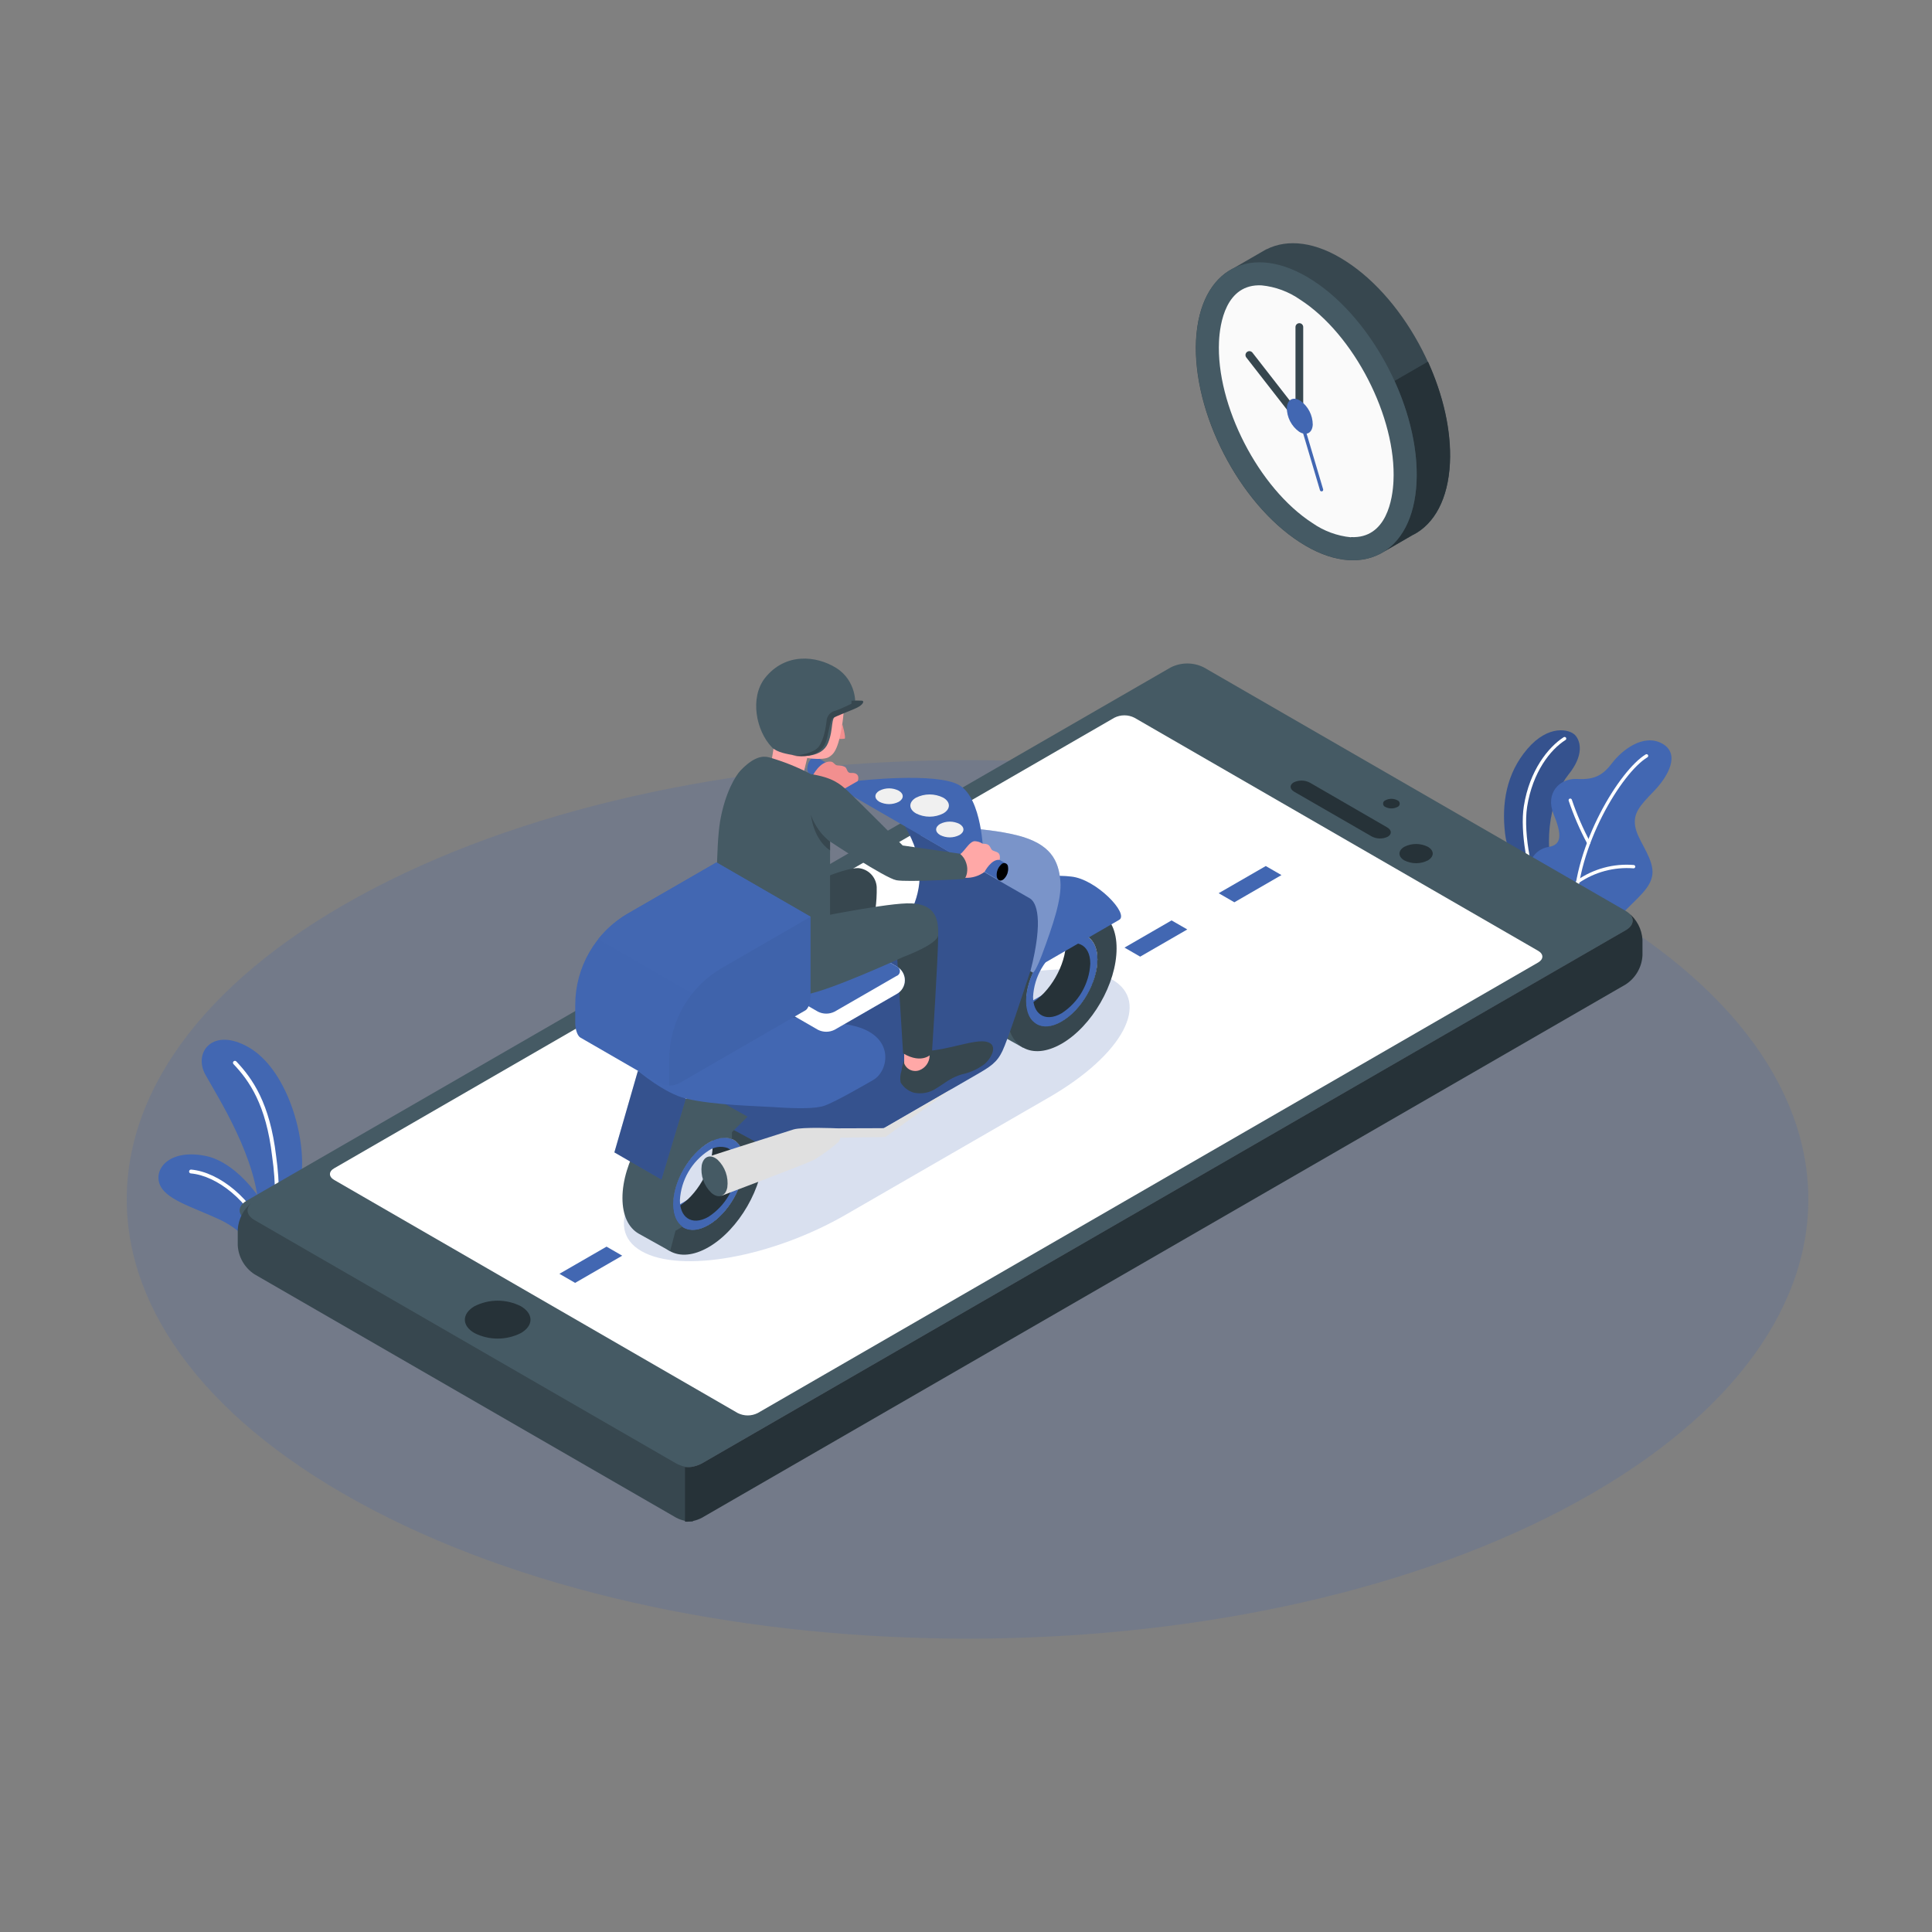 <svg width="600" height="600" viewBox="0 0 600 600" fill="none" xmlns="http://www.w3.org/2000/svg">
<rect x="0" y="0" width="600" height="600" fill="#808080" stroke="none"/>
<path d="M115.836 468.936C217.836 522.216 383.136 522.216 485.112 468.936C587.088 415.656 587.112 329.304 485.112 276.024C383.112 222.744 217.812 222.756 115.836 276.024C13.86 329.292 13.872 415.668 115.836 468.936Z" fill="#4267B2" fill-opacity="0.2"/>
<path d="M85.584 384H89.88C91.849 377.425 93.14 370.666 93.732 363.828C94.668 351.168 88.536 331.788 77.304 325.296C66.072 318.804 59.988 326.832 63.756 333.696C67.524 340.56 80.232 360.084 80.4 376.884L85.584 384Z" fill="#4267B2"/>
<path d="M84.552 384H85.752C86.924 375.709 86.924 367.295 85.752 359.004C83.808 342.576 78.408 334.944 73.392 329.64C73.282 329.524 73.131 329.456 72.971 329.452C72.811 329.447 72.656 329.506 72.54 329.616C72.424 329.726 72.356 329.877 72.352 330.037C72.347 330.197 72.406 330.352 72.516 330.468C77.4 335.616 82.656 343.056 84.516 359.136C85.705 367.381 85.717 375.752 84.552 384Z" fill="white"/>
<path d="M85.932 384C83.724 373.584 73.692 361.2 64.224 359.064C53.244 356.664 47.904 362.46 49.476 367.464C51.048 372.468 59.724 374.796 68.148 378.72C70.984 380.033 73.577 381.818 75.816 384H85.932Z" fill="#4267B2"/>
<path d="M81.936 384H83.22C78.576 372.324 68.016 363.996 59.376 363.228C59.298 363.22 59.219 363.227 59.143 363.25C59.068 363.273 58.998 363.311 58.938 363.361C58.877 363.411 58.828 363.473 58.792 363.543C58.756 363.613 58.734 363.69 58.728 363.768C58.718 363.847 58.724 363.926 58.746 364.002C58.769 364.078 58.806 364.149 58.857 364.21C58.907 364.27 58.97 364.32 59.041 364.356C59.112 364.391 59.189 364.412 59.268 364.416C67.428 365.148 77.4 372.972 81.936 384Z" fill="white"/>
<path d="M473.304 274.212L482.292 278.928L483.048 273.3C478.596 260.748 482.256 246.516 487.068 240.588C491.88 234.66 490.956 230.304 489.216 228.36C487.476 226.416 480.876 224.94 474.348 232.572C467.82 240.204 466.32 249.468 467.412 258.816C468.108 264.66 471.18 270.66 473.304 274.212Z" fill="#4267B2"/>
<path opacity="0.2" d="M473.304 274.212L482.292 278.928L483.048 273.3C478.596 260.748 482.256 246.516 487.068 240.588C491.88 234.66 490.956 230.304 489.216 228.36C487.476 226.416 480.876 224.94 474.348 232.572C467.82 240.204 466.32 249.468 467.412 258.816C468.108 264.66 471.18 270.66 473.304 274.212Z" fill="black"/>
<path d="M477.012 276.156L478.788 277.092C478.771 277.058 478.751 277.026 478.728 276.996C476.184 273.972 472.896 259.164 474.276 250.488C475.98 239.772 481.476 232.776 486.18 229.812C486.237 229.777 486.287 229.73 486.327 229.675C486.366 229.62 486.394 229.557 486.408 229.491C486.423 229.425 486.424 229.357 486.411 229.29C486.399 229.224 486.373 229.16 486.336 229.104C486.26 228.989 486.142 228.909 486.008 228.88C485.873 228.851 485.733 228.875 485.616 228.948C480.816 232.032 475.008 239.268 473.244 250.332C471.972 258.408 474.516 271.2 477.012 276.156Z" fill="white"/>
<path d="M482.472 252.792C485.1 259.236 485.088 262.392 480.804 263.052C476.94 263.628 472.248 268.32 476.604 275.94L502.092 289.308C502.156 287.883 502.508 286.487 503.127 285.202C503.746 283.917 504.618 282.771 505.692 281.832C509.88 277.644 513.744 274.488 513.144 269.832C512.544 265.176 508.5 260.688 507.828 256.632C507.156 252.576 509.22 250.26 513.624 245.712C518.028 241.164 522.024 234.108 516.144 230.892C510.264 227.676 503.532 233.184 500.724 236.892C497.916 240.6 495.348 242.232 489.816 241.92C484.284 241.608 479.844 246.348 482.472 252.792Z" fill="#4267B2"/>
<path d="M489.684 282.804C489.564 263.028 503.736 239.868 511.62 235.188C511.736 235.114 511.82 234.998 511.853 234.864C511.887 234.73 511.868 234.588 511.8 234.468C511.728 234.352 511.614 234.269 511.482 234.236C511.35 234.202 511.21 234.221 511.092 234.288C503.1 239.088 488.808 262.26 488.652 282.288L489.684 282.804Z" fill="white"/>
<path d="M493.476 262.248C493.368 262.273 493.254 262.26 493.154 262.212C493.054 262.164 492.973 262.084 492.924 261.984C490.635 257.713 488.708 253.257 487.164 248.664C487.143 248.599 487.136 248.531 487.142 248.464C487.147 248.396 487.167 248.331 487.198 248.27C487.229 248.21 487.272 248.157 487.324 248.113C487.375 248.069 487.435 248.036 487.5 248.016C487.565 247.995 487.633 247.988 487.7 247.994C487.768 248 487.833 248.019 487.894 248.05C487.954 248.081 488.007 248.124 488.051 248.176C488.094 248.227 488.127 248.287 488.148 248.352C489.678 252.882 491.58 257.277 493.836 261.492C493.9 261.615 493.913 261.758 493.873 261.89C493.832 262.023 493.742 262.134 493.62 262.2L493.476 262.248Z" fill="white"/>
<path d="M490.068 274.368C489.97 274.386 489.868 274.377 489.775 274.341C489.682 274.305 489.601 274.244 489.54 274.164C489.461 274.049 489.431 273.908 489.455 273.771C489.48 273.634 489.558 273.512 489.672 273.432C494.84 269.814 501.109 268.116 507.396 268.632C507.533 268.65 507.657 268.721 507.742 268.83C507.826 268.939 507.864 269.077 507.846 269.214C507.829 269.351 507.757 269.475 507.648 269.56C507.539 269.644 507.401 269.681 507.264 269.664C501.244 269.206 495.249 270.819 490.272 274.236C490.214 274.293 490.144 274.338 490.068 274.368Z" fill="white"/>
<path d="M76.572 378.9L207.54 454.5C209.15 455.317 210.93 455.743 212.736 455.743C214.542 455.743 216.322 455.317 217.932 454.5L504.888 288.9C507.756 287.244 507.756 284.556 504.888 282.9L373.92 207.3C372.311 206.477 370.531 206.048 368.724 206.048C366.917 206.048 365.136 206.477 363.528 207.3L76.572 372.9C73.704 374.556 73.704 377.244 76.572 378.9Z" fill="#455A64"/>
<path d="M147.36 414C149.593 415.127 152.059 415.713 154.56 415.713C157.061 415.713 159.527 415.127 161.76 414C165.756 411.696 165.756 408 161.76 405.66C159.529 404.528 157.062 403.938 154.56 403.938C152.058 403.938 149.591 404.528 147.36 405.66C143.364 408 143.364 411.72 147.36 414Z" fill="#263238"/>
<path d="M210 454.5L79.032 378.9C76.464 377.412 76.2 375.108 78.228 373.452C76.947 374.465 75.894 375.737 75.137 377.184C74.38 378.631 73.937 380.222 73.836 381.852V386.736C73.934 388.539 74.456 390.293 75.359 391.857C76.262 393.42 77.52 394.749 79.032 395.736L210 471.336C211.601 472.172 213.39 472.586 215.196 472.536V455.748C213.386 455.783 211.597 455.353 210 454.5Z" fill="#37474F"/>
<path d="M504.876 305.724C506.392 304.74 507.653 303.412 508.558 301.848C509.463 300.284 509.986 298.528 510.084 296.724V291.84C509.987 290.208 509.544 288.615 508.785 287.167C508.025 285.719 506.967 284.448 505.68 283.44C507.72 285.096 507.456 287.4 504.888 288.876L217.932 454.5C216.329 455.333 214.542 455.746 212.736 455.7V472.584C214.542 472.63 216.329 472.217 217.932 471.384L504.876 305.724Z" fill="#263238"/>
<path d="M229.116 438.84L103.764 366.432C102.036 365.436 102.036 363.816 103.764 362.832L346.068 222.9C347.035 222.409 348.104 222.153 349.188 222.153C350.272 222.153 351.341 222.409 352.308 222.9L477.708 295.296C479.424 296.292 479.424 297.9 477.708 298.896L235.308 438.84C234.348 439.323 233.287 439.575 232.212 439.575C231.137 439.575 230.076 439.323 229.116 438.84Z" fill="white"/>
<path d="M178.608 398.412L193.236 389.964L188.364 387.156L173.736 395.592L178.608 398.412Z" fill="#4267B2"/>
<path d="M354.096 297.096L368.724 288.648L363.84 285.84L349.224 294.288L354.096 297.096Z" fill="#4267B2"/>
<path d="M383.34 280.212L397.968 271.764L393.096 268.956L378.468 277.392L383.34 280.212Z" fill="#4267B2"/>
<path d="M430.284 250.632C430.852 250.916 431.479 251.064 432.114 251.064C432.749 251.064 433.376 250.916 433.944 250.632C434.164 250.557 434.355 250.414 434.491 250.225C434.626 250.036 434.699 249.809 434.699 249.576C434.699 249.343 434.626 249.116 434.491 248.927C434.355 248.738 434.164 248.595 433.944 248.52C433.377 248.23 432.75 248.079 432.114 248.079C431.478 248.079 430.85 248.23 430.284 248.52C430.064 248.595 429.872 248.738 429.737 248.927C429.602 249.116 429.529 249.343 429.529 249.576C429.529 249.809 429.602 250.036 429.737 250.225C429.872 250.414 430.064 250.557 430.284 250.632Z" fill="#263238"/>
<path d="M436.128 267.204C437.261 267.778 438.512 268.077 439.782 268.077C441.052 268.077 442.303 267.778 443.436 267.204C445.452 266.004 445.452 264.144 443.436 262.98C442.303 262.406 441.052 262.108 439.782 262.108C438.512 262.108 437.261 262.406 436.128 262.98C434.112 264.144 434.112 266.04 436.128 267.204Z" fill="#263238"/>
<path d="M430.968 259.86C432.312 259.08 432.24 257.784 430.812 256.956L406.812 243.072C406.04 242.658 405.18 242.433 404.304 242.417C403.427 242.4 402.56 242.592 401.772 242.976C400.428 243.756 400.5 245.052 401.928 245.88L426 259.764C426.764 260.165 427.61 260.383 428.473 260.4C429.335 260.416 430.19 260.232 430.968 259.86Z" fill="#263238"/>
<path d="M199.2 388.548C211.332 395.532 239.772 390.456 262.728 377.196L325.788 340.8C348.744 327.54 357.504 311.148 345.348 304.176C333.192 297.204 304.728 302.304 281.748 315.552L218.808 351.9C195.864 365.148 187.08 381.6 199.2 388.548Z" fill="#4267B2" fill-opacity="0.2"/>
<path d="M382.8 83.424H382.86L393.24 77.424H393.324C399.864 74.112 408.6 75.024 418.008 81.144C436.92 93.312 451.356 121.392 450.264 143.844C449.712 155.04 445.464 162.72 438.9 166.104H438.84L428.448 172.104H428.376C421.836 175.428 413.088 174.504 403.668 168.396C384.768 156.216 370.332 128.148 371.424 105.696C372 94.488 376.308 86.808 382.8 83.424Z" fill="#37474F"/>
<path d="M428.976 171.792L438.876 166.032H438.948C445.452 162.636 449.748 154.956 450.3 143.772C450.78 133.764 448.176 122.64 443.472 112.308L433.08 118.308C437.796 128.64 440.4 139.764 439.908 149.784C439.392 160.704 435.264 168.3 428.976 171.792Z" fill="#263238"/>
<path d="M403.716 168.384C384.816 156.204 370.38 128.136 371.472 105.684C372.564 83.232 388.8 74.892 407.664 87.06C426.528 99.228 441.012 127.308 439.92 149.76C438.828 172.212 422.616 180.552 403.716 168.384Z" fill="#455A64"/>
<path d="M419.556 166.8C430.704 167.34 432.516 154.8 432.756 149.4C433.716 129.6 420.444 103.8 403.776 93.06C400.225 90.572 396.091 89.043 391.776 88.62C380.64 88.08 378.828 100.62 378.576 106.02C377.616 125.82 390.876 151.62 407.556 162.42C411.107 164.908 415.241 166.437 419.556 166.86V166.8Z" fill="#FAFAFA"/>
<path d="M403.512 131.436C403.643 131.436 403.774 131.412 403.896 131.364C404.147 131.283 404.364 131.121 404.513 130.904C404.663 130.687 404.737 130.427 404.724 130.164V101.568C404.724 101.25 404.598 100.944 404.373 100.719C404.148 100.494 403.842 100.368 403.524 100.368C403.206 100.368 402.901 100.494 402.676 100.719C402.45 100.944 402.324 101.25 402.324 101.568V126.684L388.968 109.524C388.771 109.269 388.48 109.104 388.161 109.063C387.841 109.023 387.519 109.111 387.264 109.308C387.009 109.505 386.844 109.796 386.803 110.115C386.763 110.435 386.851 110.757 387.048 111.012L402.588 130.968C402.697 131.11 402.837 131.226 402.997 131.307C403.157 131.388 403.333 131.432 403.512 131.436Z" fill="#37474F"/>
<path d="M410.4 152.592C410.455 152.603 410.512 152.603 410.568 152.592C410.695 152.553 410.803 152.466 410.867 152.35C410.932 152.234 410.95 152.097 410.916 151.968L404.184 129.3C404.146 129.171 404.058 129.063 403.94 128.999C403.822 128.934 403.683 128.92 403.554 128.958C403.425 128.996 403.317 129.084 403.252 129.202C403.188 129.32 403.174 129.459 403.212 129.588L409.932 152.256C409.966 152.353 410.03 152.437 410.113 152.497C410.197 152.558 410.297 152.591 410.4 152.592Z" fill="#4267B2"/>
<path d="M403.896 124.488C401.664 123.06 399.756 124.044 399.636 126.684C399.643 128.124 399.99 129.542 400.649 130.822C401.308 132.103 402.26 133.209 403.428 134.052C405.648 135.492 407.556 134.508 407.688 131.868C407.678 130.427 407.329 129.008 406.671 127.726C406.012 126.445 405.062 125.335 403.896 124.488Z" fill="#4267B2"/>
<path d="M207.864 381.528L222.48 373.08L217.608 370.272L202.992 378.708L207.864 381.528Z" fill="#4267B2"/>
<path d="M237.108 364.644L251.736 356.196L246.852 353.388L232.236 361.824L237.108 364.644Z" fill="#4267B2"/>
<path d="M231.096 361.2C231.096 368.256 226.152 376.8 220.044 380.4C216.792 382.284 213.864 382.344 211.848 380.928C211.035 380.289 210.368 379.485 209.89 378.568C209.412 377.652 209.134 376.644 209.076 375.612C209.486 375.42 209.887 375.208 210.276 374.976C216.384 371.46 221.328 362.88 221.328 355.776C221.334 355.25 221.302 354.725 221.232 354.204C222.147 353.72 223.154 353.431 224.187 353.357C225.22 353.282 226.257 353.424 227.232 353.772C229.632 354.78 231.096 357.384 231.096 361.2Z" fill="#263238"/>
<path d="M232.092 346.704L231.888 346.584C228.816 344.952 224.688 345.252 220.044 347.916C210.624 353.352 202.98 366.576 202.98 377.46C202.98 382.932 204.912 386.76 208.032 388.536C211.152 390.312 215.364 390.012 220.032 387.336C229.452 381.9 237.084 368.664 237.084 357.78C237.096 352.308 235.2 348.48 232.092 346.704ZM220.092 380.376C216.828 382.26 213.9 382.32 211.884 380.892C210.108 379.692 209.028 377.292 209.028 373.992C209.028 366.948 213.984 358.392 220.092 354.792C222.876 353.184 225.408 352.908 227.292 353.736C229.62 354.732 231.084 357.336 231.084 361.176C231.096 368.28 226.152 376.86 220.044 380.4L220.092 380.376Z" fill="#37474F"/>
<path d="M227.856 354.06L227.724 353.988C225.732 352.92 223.032 353.124 220.044 354.84C213.936 358.368 208.98 366.948 208.98 374.04C208.98 377.64 210.18 380.04 212.256 381.24C214.332 382.44 217.056 382.2 220.044 380.448C226.152 376.92 231.096 368.34 231.096 361.248C231.096 357.696 229.86 355.2 227.856 354.06ZM220.044 377.88C217.428 379.392 215.076 379.44 213.444 378.288C212.028 377.292 211.152 375.384 211.152 372.744C211.32 369.66 212.213 366.658 213.758 363.983C215.303 361.308 217.456 359.035 220.044 357.348C220.885 356.761 221.851 356.378 222.865 356.23C223.88 356.083 224.915 356.173 225.888 356.496C227.76 357.3 228.936 359.388 228.936 362.496C228.769 365.579 227.876 368.579 226.331 371.252C224.786 373.925 222.632 376.196 220.044 377.88Z" fill="#4267B2"/>
<path d="M266.352 347.748L280.98 339.312L276.108 336.492L261.48 344.94L266.352 347.748Z" fill="#4267B2"/>
<path d="M295.608 330.864L310.224 322.428L305.352 319.608L290.724 328.056L295.608 330.864Z" fill="#4267B2"/>
<path d="M324.852 313.98L339.468 305.544L334.596 302.724L319.968 311.172L324.852 313.98Z" fill="#4267B2"/>
<path d="M252.072 235.464C252.225 235.26 252.439 235.11 252.683 235.035C252.927 234.961 253.188 234.966 253.429 235.051C253.67 235.135 253.877 235.294 254.022 235.504C254.166 235.714 254.24 235.965 254.232 236.22C254.326 236.903 254.256 237.599 254.029 238.249C253.801 238.9 253.423 239.488 252.924 239.964C251.964 240.792 250.992 240.456 250.764 239.208C250.671 238.525 250.741 237.83 250.969 237.179C251.196 236.528 251.574 235.941 252.072 235.464Z" fill="#4267B2"/>
<path d="M263.328 240.768L253.548 235.116L251.4 240.288L261.216 245.952L263.328 240.768Z" fill="#4267B2"/>
<path d="M261.828 241.092C262.788 240.276 263.748 240.612 263.988 241.86C264.076 242.542 264.003 243.235 263.774 243.884C263.544 244.532 263.166 245.117 262.668 245.592C261.708 246.42 260.736 246.084 260.508 244.836C260.42 244.152 260.494 243.457 260.724 242.807C260.953 242.157 261.331 241.57 261.828 241.092Z" fill="#4267B2"/>
<path d="M336.996 288.42C336.996 288.66 336.996 288.876 336.996 289.116C336.996 289.596 336.996 290.088 336.996 290.58C335.052 289.752 332.52 290.028 329.736 291.636C323.628 295.164 318.672 303.744 318.672 310.836C318.672 314.124 319.752 316.5 321.528 317.736C321.029 318.091 320.513 318.419 319.98 318.72L319.416 319.008L317.724 325.38L307.932 319.92C304.836 318.132 302.928 314.316 302.928 308.868C302.928 297.984 310.56 284.76 319.98 279.312C324.636 276.624 328.848 276.348 331.98 278.112L341.58 283.488L341.784 283.608L336.996 288.42Z" fill="#455A64"/>
<path d="M341.772 283.5L341.568 283.38C338.496 281.748 334.368 282.048 329.724 284.712C320.304 290.148 312.66 303.372 312.66 314.256C312.66 319.728 314.592 323.556 317.712 325.332C320.832 327.108 325.044 326.808 329.712 324.132C339.132 318.696 346.764 305.46 346.764 294.576C346.8 289.104 344.868 285.276 341.772 283.5ZM329.772 317.172C326.508 319.056 323.58 319.116 321.564 317.688C319.788 316.488 318.708 314.088 318.708 310.788C318.708 303.744 323.664 295.188 329.772 291.588C332.556 289.98 335.088 289.704 337.032 290.532C339.36 291.528 340.824 294.132 340.824 297.972C340.8 305.076 335.832 313.656 329.724 317.172H329.772Z" fill="#37474F"/>
<path d="M340.8 298.02C340.8 305.076 335.856 313.62 329.748 317.22C326.496 319.104 323.568 319.164 321.552 317.748C320.739 317.109 320.072 316.305 319.594 315.388C319.116 314.472 318.838 313.464 318.78 312.432C319.19 312.24 319.591 312.028 319.98 311.796C326.088 308.28 331.032 299.7 331.032 292.596C331.038 292.07 331.006 291.545 330.936 291.024C331.851 290.54 332.858 290.251 333.891 290.177C334.924 290.102 335.961 290.244 336.936 290.592C339.312 291.6 340.8 294.18 340.8 298.02Z" fill="#263238"/>
<path d="M337.536 290.856L337.404 290.772C335.412 289.716 332.7 289.908 329.724 291.636C323.616 295.164 318.66 303.732 318.66 310.836C318.66 314.436 319.86 316.836 321.936 318.036C324.012 319.236 326.736 318.984 329.724 317.232C335.832 313.716 340.776 305.136 340.776 298.032C340.8 294.492 339.6 292.008 337.536 290.856ZM329.724 314.664C327.096 316.188 324.744 316.236 323.124 315.084C321.696 314.088 320.832 312.18 320.832 309.54C321 306.456 321.893 303.454 323.438 300.779C324.983 298.104 327.136 295.831 329.724 294.144C331.956 292.848 333.996 292.62 335.556 293.292C337.428 294.096 338.604 296.184 338.604 299.292C338.437 302.372 337.546 305.369 336.003 308.04C334.46 310.711 332.309 312.981 329.724 314.664Z" fill="#4267B2"/>
<path d="M319.968 301.608L347.568 285.672C350.772 283.812 340.368 272.952 332.628 272.22C328.367 271.705 324.045 272.114 319.956 273.42C319.956 273.42 325.848 280.968 324.84 285.252C323.832 289.536 319.968 301.608 319.968 301.608Z" fill="#4267B2"/>
<path d="M280.98 256.572C280.98 256.572 320.988 276.756 322.716 277.968C324.444 279.18 322.716 293.256 319.968 301.608C317.22 309.96 312.996 322.8 311.304 326.4C309.612 330 307.404 331.344 303.348 333.684L274.548 350.328L235.56 355.08L220.08 346.68L224.112 321.348C224.112 321.348 265.548 299.304 271.224 296.028C276.9 292.752 293.688 277.38 280.98 256.572Z" fill="#4267B2"/>
<path opacity="0.2" d="M280.98 256.572C280.98 256.572 320.988 276.756 322.716 277.968C324.444 279.18 322.716 293.256 319.968 301.608C317.22 309.96 312.996 322.8 311.304 326.4C309.612 330 307.404 331.344 303.348 333.684L274.548 350.328L235.56 355.08L220.08 346.68L224.112 321.348C224.112 321.348 265.548 299.304 271.224 296.028C276.9 292.752 293.688 277.38 280.98 256.572Z" fill="black"/>
<path d="M323.484 296.796C327.084 287.124 329.772 279.108 329.316 273.696C328.764 267.276 326.364 262.032 315.78 259.392C305.196 256.752 290.4 256.8 290.4 256.8L285.9 259.404C285.9 259.404 316.332 277.044 319.788 278.964C321.9 280.164 324.156 285.456 320.016 301.62L320.724 302.028C321.072 302.244 322.332 299.904 323.484 296.796Z" fill="#4267B2"/>
<path opacity="0.3" d="M323.484 296.796C327.084 287.124 329.772 279.108 329.316 273.696C328.764 267.276 326.364 262.032 315.78 259.392C305.196 256.752 290.4 256.8 290.4 256.8L285.9 259.404C285.9 259.404 316.332 277.044 319.788 278.964C321.9 280.164 324.156 285.456 320.016 301.62L320.724 302.028C321.072 302.244 322.332 299.904 323.484 296.796Z" fill="white"/>
<path d="M300.432 267.828L305.352 265.02C305.352 265.02 305.064 247.968 297.888 243.828C290.712 239.688 266.352 242.508 266.352 242.508L261.48 245.316L300.432 267.828Z" fill="#4267B2"/>
<path d="M284.472 247.728C282.132 249.084 282.132 251.268 284.472 252.612C285.784 253.28 287.236 253.628 288.708 253.628C290.18 253.628 291.632 253.28 292.944 252.612C295.272 251.268 295.272 249.072 292.944 247.728C291.63 247.065 290.179 246.72 288.708 246.72C287.237 246.72 285.786 247.065 284.472 247.728Z" fill="#F0F0F0"/>
<path d="M291.96 255.876C290.316 256.836 290.316 258.384 291.96 259.332C292.889 259.807 293.917 260.055 294.96 260.055C296.003 260.055 297.031 259.807 297.96 259.332C299.616 258.384 299.616 256.836 297.96 255.876C297.03 255.407 296.002 255.162 294.96 255.162C293.918 255.162 292.89 255.407 291.96 255.876Z" fill="#F0F0F0"/>
<path d="M273.108 245.556C271.452 246.504 271.452 248.052 273.108 249.012C274.038 249.481 275.066 249.726 276.108 249.726C277.15 249.726 278.178 249.481 279.108 249.012C280.764 248.052 280.764 246.504 279.108 245.556C278.179 245.081 277.151 244.833 276.108 244.833C275.065 244.833 274.037 245.081 273.108 245.556Z" fill="#F0F0F0"/>
<path d="M301.2 262.884C302.16 262.056 303.12 262.392 303.36 263.64C303.448 264.324 303.375 265.019 303.146 265.669C302.917 266.319 302.538 266.907 302.04 267.384C301.887 267.588 301.673 267.738 301.429 267.813C301.185 267.887 300.924 267.882 300.683 267.797C300.442 267.713 300.235 267.554 300.09 267.344C299.946 267.134 299.872 266.883 299.88 266.628C299.788 265.944 299.859 265.248 300.089 264.597C300.318 263.946 300.699 263.359 301.2 262.884Z" fill="#4267B2"/>
<path d="M312.396 268.188L302.604 262.536L300.468 267.708L310.272 273.36L312.396 268.188Z" fill="#4267B2"/>
<path d="M310.884 268.512C311.037 268.308 311.251 268.158 311.495 268.083C311.739 268.009 312 268.014 312.241 268.099C312.482 268.183 312.689 268.342 312.834 268.552C312.978 268.762 313.052 269.013 313.044 269.268C313.135 269.952 313.063 270.648 312.834 271.299C312.604 271.949 312.224 272.537 311.724 273.012C310.764 273.84 309.804 273.492 309.564 272.256C309.475 271.572 309.547 270.877 309.777 270.226C310.006 269.576 310.385 268.989 310.884 268.512Z" fill="#4267B2"/>
<path d="M310.884 268.512C311.037 268.308 311.251 268.158 311.495 268.083C311.739 268.009 312 268.014 312.241 268.099C312.482 268.183 312.689 268.342 312.834 268.552C312.978 268.762 313.052 269.013 313.044 269.268C313.135 269.952 313.063 270.648 312.834 271.299C312.604 271.949 312.224 272.537 311.724 273.012C310.764 273.84 309.804 273.492 309.564 272.256C309.475 271.572 309.547 270.877 309.777 270.226C310.006 269.576 310.385 268.989 310.884 268.512Z" fill="black"/>
<path d="M227.316 351.6C227.316 351.84 227.316 352.056 227.316 352.296C227.316 352.776 227.316 353.268 227.316 353.76C225.372 352.932 222.84 353.208 220.116 354.816C214.008 358.344 209.052 366.924 209.052 374.016C209.052 377.304 210.132 379.68 211.908 380.916C211.409 381.271 210.893 381.599 210.36 381.9L209.796 382.188L208.104 388.56L198.312 383.1C195.216 381.312 193.308 377.496 193.308 372.048C193.308 361.164 200.94 347.94 210.36 342.492C215.016 339.804 219.228 339.528 222.36 341.292L231.96 346.668L232.164 346.788L227.316 351.6Z" fill="#455A64"/>
<path d="M198.108 332.556L190.8 357.888L205.428 366.336L213 341.16L198.108 332.556Z" fill="#4267B2"/>
<path opacity="0.2" d="M198.108 332.556L190.8 357.888L205.428 366.336L213 341.16L198.108 332.556Z" fill="black"/>
<path d="M198.108 332.556C198.108 332.556 206.4 339.6 213 341.16C221.664 343.26 235.44 343.488 240.324 343.824C247.788 344.34 253.428 344.328 256.068 343.38C259.488 342.18 268.68 336.84 271.224 335.376C276.096 332.568 278.172 321.516 264.744 318.492C255.665 316.611 246.416 315.666 237.144 315.672L198.108 332.556Z" fill="#4267B2"/>
<path d="M280.8 329.316C280.383 330.36 280.1 331.453 279.96 332.568C279.573 333.727 279.483 334.965 279.696 336.168C280.611 337.681 282.05 338.804 283.74 339.324C284.957 339.595 286.217 339.612 287.442 339.374C288.666 339.137 289.828 338.65 290.856 337.944C293.34 336.456 295.212 334.656 298.74 333.648C301.262 333.114 303.637 332.037 305.7 330.492C307.656 328.92 310.272 324.576 306.528 323.568C302.784 322.56 294.648 326.112 287.232 326.436L280.8 329.316Z" fill="#37474F"/>
<path d="M280.8 324.684V330.228C281.027 330.851 281.422 331.399 281.94 331.812C282.459 332.225 283.082 332.487 283.74 332.568C284.343 332.656 284.958 332.59 285.528 332.376C286.427 332.033 287.206 331.434 287.769 330.654C288.332 329.873 288.654 328.945 288.696 327.984L288.912 324.684H280.8Z" fill="#FFA8A7"/>
<path d="M291.36 290.4C291.36 297.3 289.416 327.132 289.416 327.132C289.416 327.132 286.596 330.732 280.464 327.132L278.4 293.796L291.36 290.4Z" fill="#37474F"/>
<path d="M259.2 319.8L278.4 308.736C279.187 308.323 279.846 307.703 280.305 306.942C280.765 306.182 281.008 305.311 281.008 304.422C281.008 303.533 280.765 302.662 280.305 301.901C279.846 301.141 279.187 300.521 278.4 300.108L264.096 291.852C263.291 291.444 262.401 291.231 261.498 291.231C260.595 291.231 259.705 291.444 258.9 291.852L239.7 302.916C238.917 303.332 238.261 303.953 237.804 304.713C237.347 305.473 237.106 306.343 237.106 307.23C237.106 308.117 237.347 308.987 237.804 309.747C238.261 310.507 238.917 311.128 239.7 311.544L254.004 319.8C254.809 320.208 255.699 320.421 256.602 320.421C257.505 320.421 258.395 320.208 259.2 319.8Z" fill="#4267B2"/>
<path d="M259.2 319.8L278.4 308.736C279.187 308.323 279.846 307.703 280.305 306.942C280.765 306.182 281.008 305.311 281.008 304.422C281.008 303.533 280.765 302.662 280.305 301.901C279.846 301.141 279.187 300.521 278.4 300.108L264.096 291.852C263.291 291.444 262.401 291.231 261.498 291.231C260.595 291.231 259.705 291.444 258.9 291.852L239.7 302.916C238.917 303.332 238.261 303.953 237.804 304.713C237.347 305.473 237.106 306.343 237.106 307.23C237.106 308.117 237.347 308.987 237.804 309.747C238.261 310.507 238.917 311.128 239.7 311.544L254.004 319.8C254.809 320.208 255.699 320.421 256.602 320.421C257.505 320.421 258.395 320.208 259.2 319.8Z" fill="white"/>
<path d="M239.7 305.916L254.004 314.172C254.809 314.58 255.699 314.793 256.602 314.793C257.505 314.793 258.395 314.58 259.2 314.172L278.4 303.108C278.713 303.002 278.986 302.8 279.179 302.531C279.371 302.262 279.475 301.939 279.475 301.608C279.475 301.277 279.371 300.954 279.179 300.685C278.986 300.416 278.713 300.214 278.4 300.108L264.096 291.852C263.291 291.444 262.401 291.231 261.498 291.231C260.595 291.231 259.705 291.444 258.9 291.852L239.7 302.916C239.387 303.022 239.114 303.224 238.922 303.493C238.729 303.762 238.625 304.085 238.625 304.416C238.625 304.747 238.729 305.07 238.922 305.339C239.114 305.608 239.387 305.81 239.7 305.916Z" fill="#4267B2"/>
<path d="M251.4 232.476L248.964 242.52L238.5 243.156L240.756 229.236L251.4 232.476Z" fill="#FFA8A7"/>
<path d="M261.6 224.916C261.6 224.916 262.8 229.164 262.308 229.404C261.552 229.519 260.784 229.519 260.028 229.404L261.6 224.916Z" fill="#F28F8F"/>
<path d="M259.596 211.356C261.276 213.336 262.812 216.588 261.624 224.556C260.328 233.268 258.72 234.276 257.424 235.116C255.732 236.22 248.964 235.632 247.056 234.24C244.764 232.572 241.224 227.28 240.384 222.06C239.4 215.928 241.452 209.124 245.964 207.96C252.312 206.316 258.168 209.676 259.596 211.356Z" fill="#FFA8A7"/>
<path d="M239.7 232.056C241.32 233.736 244.644 234.192 246.732 234.576C248.82 234.96 255.24 235.38 257.136 230.808C259.032 226.236 257.736 222.948 260.064 221.844C262.392 220.74 264.72 220.02 265.332 219.444C265.944 218.868 265.956 211.344 259.704 207.444C253.452 203.544 243.876 202.644 237.576 210.552C232.8 216.66 234.756 226.896 239.7 232.056Z" fill="#455A64"/>
<path d="M246 234.636C247.62 234.78 252.744 233.976 254.292 231.864C255.84 229.752 256.464 225.972 256.692 223.992C256.713 223.212 256.999 222.463 257.503 221.867C258.007 221.272 258.698 220.866 259.464 220.716C261.012 220.224 264.432 218.544 264.432 218.544V217.608C265.535 217.539 266.641 217.539 267.744 217.608C268.464 217.74 268.068 218.808 266.244 219.732C264.42 220.656 259.416 222.444 258.648 223.056C257.88 223.668 257.52 226.248 256.908 228.996C256.296 231.744 254.4 235.848 246 234.636Z" fill="#37474F"/>
<path d="M260.4 246L266.4 242.556C266.976 240.816 266.052 239.94 264.42 240.048C262.788 240.156 263.292 238.572 262.296 238.128C260.988 237.528 260.244 237.864 259.656 237.588C259.068 237.312 258.816 236.616 258.048 236.532C254.616 236.208 252.276 241.104 252.276 241.104L260.4 246Z" fill="#F28F8F"/>
<path d="M219.672 290.064C219.672 290.064 246.18 276.924 250.8 274.8C255.42 272.676 262.668 269.592 266.52 269.592C268.025 269.716 269.435 270.379 270.491 271.46C271.547 272.54 272.178 273.964 272.268 275.472C272.318 277.787 272.185 280.102 271.872 282.396C264.589 284.785 257.146 286.658 249.6 288C238.572 289.92 219.672 290.064 219.672 290.064Z" fill="#37474F"/>
<path d="M222.552 282.468C222.552 287.916 222.036 293.58 224.304 297.564C226.572 301.548 238.86 310.764 250.428 308.832C257.988 307.56 280.428 297.228 280.428 297.228C280.428 297.228 291.312 293.232 291.36 290.388C291.432 286.2 291.144 280.296 281.652 280.548C273 280.776 247.476 286.104 247.476 286.104L222.552 282.468Z" fill="#455A64"/>
<path d="M229.956 239.304C234.06 235.02 236.832 234.66 238.8 235.188C243.323 236.482 247.702 238.236 251.868 240.42C251.868 240.42 250.284 255.756 257.784 260.172V284.076C257.784 284.076 257.556 286.668 254.292 289.248C251.412 291.516 244.896 293.808 237.12 293.16C227.88 292.392 222.552 282.468 222.552 282.468C222.552 282.468 222.312 262.92 223.62 255.156C225.156 246.096 228.54 240.792 229.956 239.304Z" fill="#455A64"/>
<path d="M257.784 261.336C257.784 261.336 253.248 257.736 251.868 253.056C251.868 253.056 252.408 260.4 257.784 264.12V261.336Z" fill="#37474F"/>
<path d="M299.772 272.616C301.926 272.705 304.046 272.048 305.772 270.756C305.772 270.756 307.86 266.7 310.428 267.048C310.428 267.048 310.884 265.32 309.828 264.756C308.772 264.192 308.316 264.348 307.884 263.748C307.452 263.148 307.404 262.032 305.484 262.032C304.692 262.032 304.8 261.468 302.88 261.24C300.96 261.012 299.064 265.44 297.66 265.44L299.772 272.616Z" fill="#FFA8A7"/>
<path d="M251.868 240.42C258.456 241.44 260.844 243.396 263.244 245.616C265.644 247.836 280.332 262.572 280.332 262.572L298.116 265.128C299.051 265.885 299.736 266.905 300.084 268.056C300.804 270.144 300.156 272.424 299.472 272.964C299.472 272.964 281.832 274.02 278.364 273.36C274.896 272.7 257.724 261.3 257.724 261.3C256.083 260.062 254.706 258.508 253.676 256.729C252.645 254.951 251.981 252.983 251.724 250.944C250.608 243.708 251.868 240.42 251.868 240.42Z" fill="#455A64"/>
<path d="M236.052 303.804L208.8 337.068C208.497 337.106 208.193 337.126 207.888 337.128C206.807 337.145 205.739 336.893 204.78 336.396L181.764 323.1L180.204 322.2C179.352 321.708 178.644 319.692 178.644 317.7V312.096C178.643 306.339 180.157 300.684 183.035 295.698C185.912 290.712 190.051 286.571 195.036 283.692L222.516 267.828L251.76 284.712L236.052 303.804Z" fill="#4267B2"/>
<g opacity="0.1">
<path opacity="0.1" d="M236.052 303.804L208.8 337.068C208.497 337.106 208.193 337.126 207.888 337.128C206.807 337.145 205.739 336.893 204.78 336.396L181.764 323.1L180.204 322.2C179.352 321.708 178.644 319.692 178.644 317.7V312.096C178.643 306.339 180.157 300.684 183.035 295.698C185.912 290.712 190.051 286.571 195.036 283.692L222.516 267.828L251.76 284.712L236.052 303.804Z" fill="black"/>
</g>
<path d="M226.656 315.276L251.724 284.724L222.48 267.84L195.012 283.692C191.459 285.749 188.324 288.456 185.772 291.672L226.656 315.276Z" fill="#4267B2"/>
<path d="M251.724 309.252C251.724 311.244 251.028 313.26 250.164 313.752L248.604 314.652L210.972 336.384C210.287 336.753 209.537 336.985 208.764 337.068C208.462 337.106 208.157 337.126 207.852 337.128V328.98C207.851 323.222 209.367 317.565 212.246 312.579C215.126 307.593 219.268 303.453 224.256 300.576L227.364 298.788L251.724 284.712V309.252Z" fill="#4267B2"/>
<g opacity="0.2">
<path opacity="0.2" d="M251.724 309.252C251.724 311.244 251.028 313.26 250.164 313.752L248.604 314.652L210.972 336.384C210.287 336.753 209.537 336.985 208.764 337.068C208.462 337.106 208.157 337.126 207.852 337.128V328.98C207.851 323.222 209.367 317.565 212.246 312.579C215.126 307.593 219.268 303.453 224.256 300.576L227.364 298.788L251.724 284.712V309.252Z" fill="black"/>
</g>
<path d="M259.8 350.412L274.524 350.364L295.596 338.196L274.956 353.112L259.416 353.328L259.8 350.412Z" fill="#E0E0E0"/>
<path d="M224.052 371.364C224.052 371.364 250.596 361.356 252.852 360.18C255.5 358.557 258.012 356.723 260.364 354.696C260.844 354.061 261.069 353.27 260.996 352.477C260.923 351.685 260.556 350.948 259.968 350.412C259.968 350.412 249.168 349.92 246.396 350.772C244.848 351.24 219.864 359.256 219.864 359.256L224.052 371.364Z" fill="#E0E0E0"/>
<path d="M222.864 360.18C220.668 358.296 218.46 359.076 217.92 361.908C217.714 363.471 217.879 365.06 218.402 366.546C218.926 368.033 219.792 369.375 220.932 370.464C223.128 372.348 225.336 371.58 225.876 368.736C226.081 367.173 225.915 365.585 225.392 364.098C224.869 362.612 224.003 361.269 222.864 360.18Z" fill="#455A64"/>
</svg>
